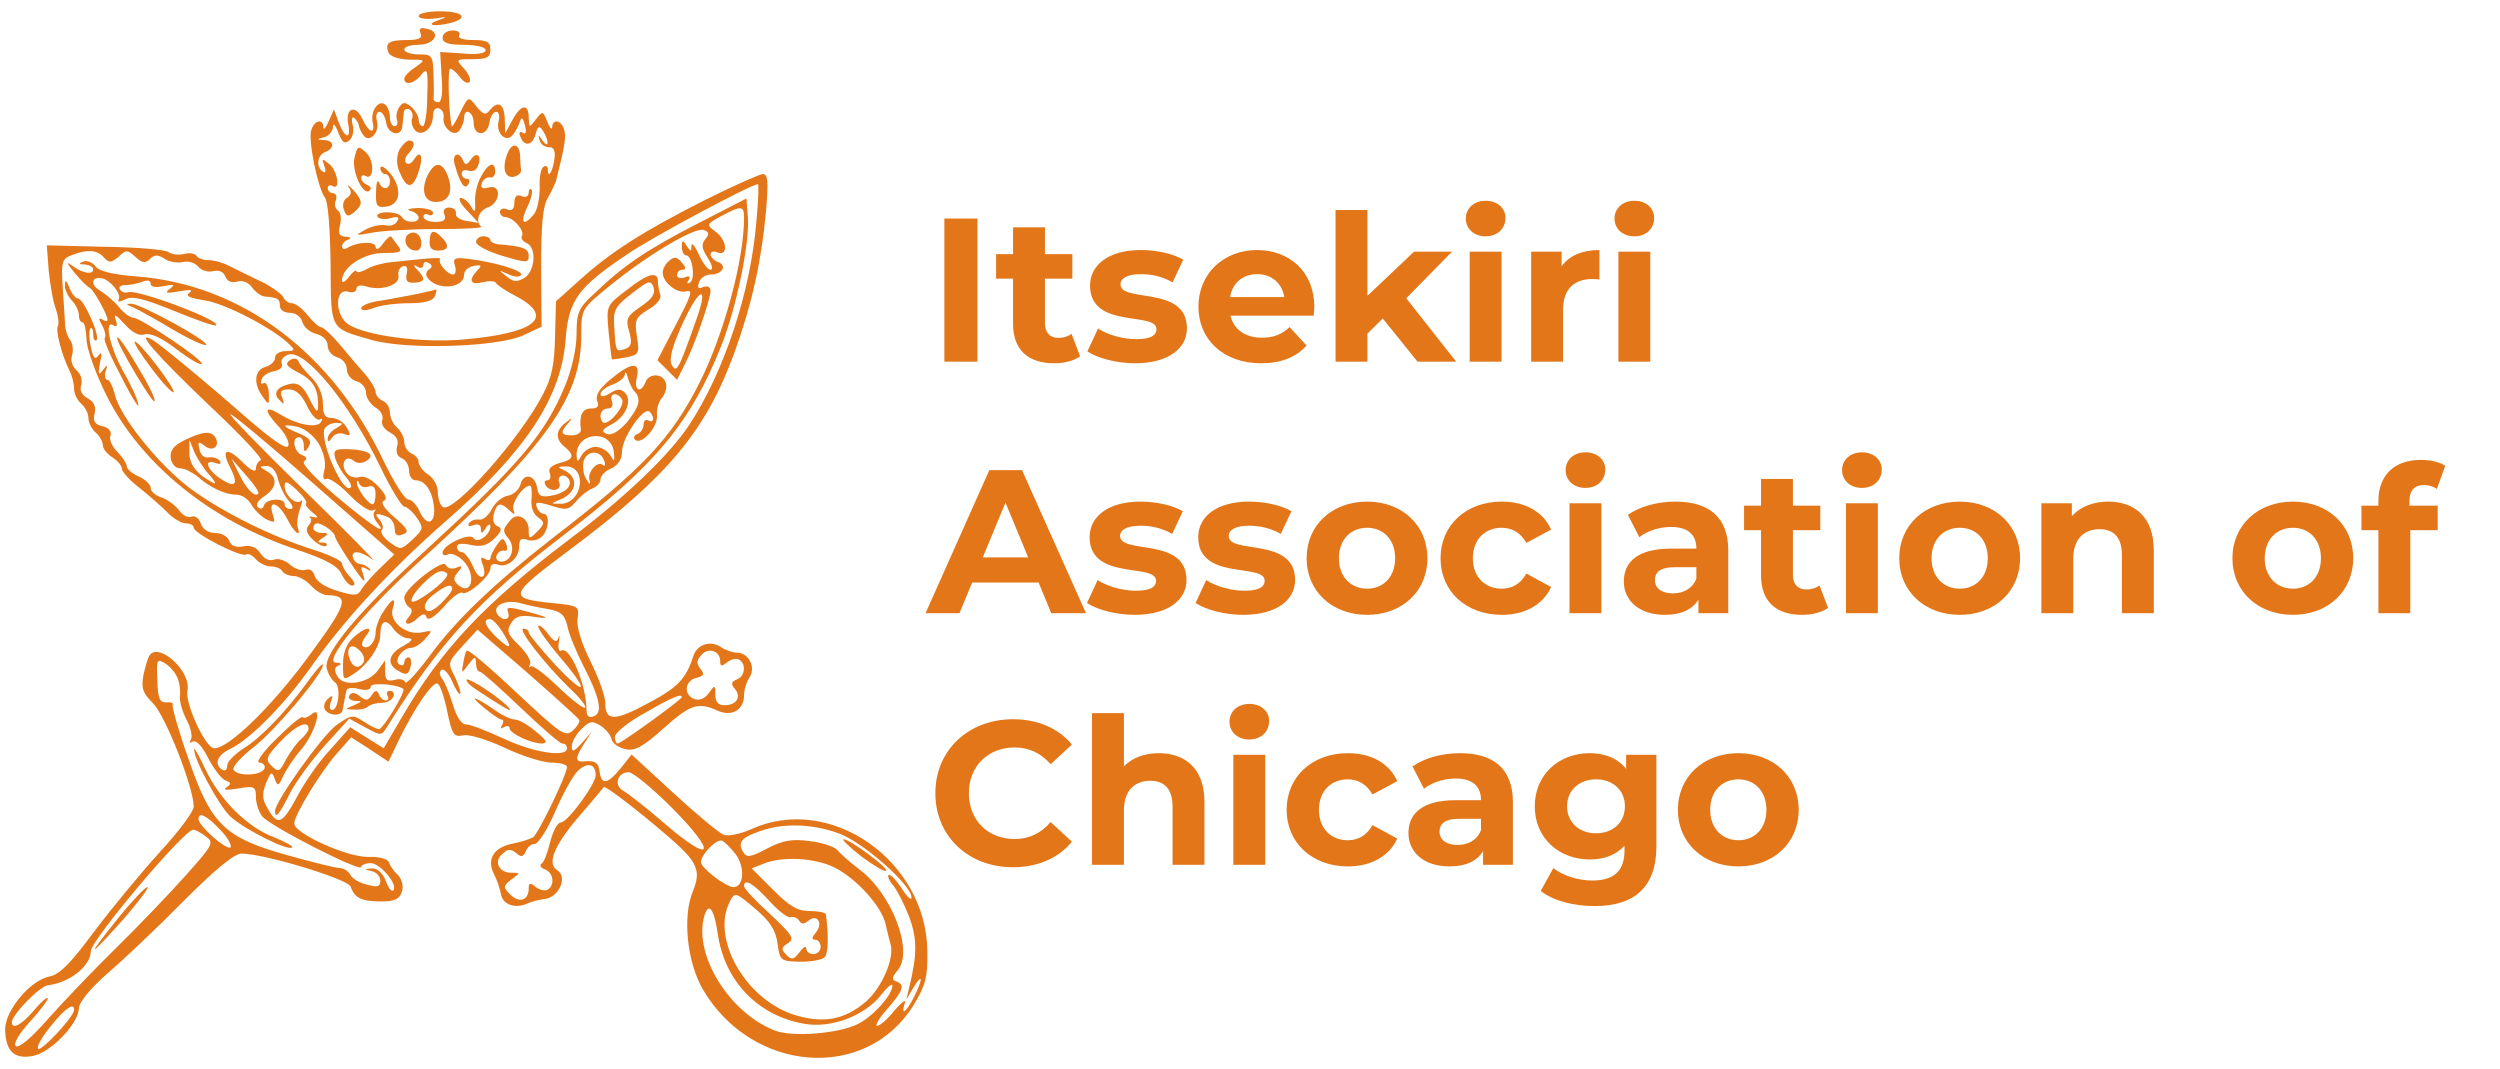 <svg width="159" height="68" viewBox="0 0 159 68" fill="none" xmlns="http://www.w3.org/2000/svg">
<path d="M26.625 1.024C26.625 1.177 27.081 1.237 27.629 1.177C28.482 1.055 28.512 1.055 27.843 1.298C26.99 1.603 27.629 1.724 28.695 1.45C29.821 1.146 29.456 0.72 27.995 0.72C27.234 0.72 26.625 0.842 26.625 1.024Z" fill="#E37619"/>
<path d="M26.747 2.12C26.869 2.425 26.655 2.546 25.895 2.546C24.738 2.546 24.464 2.729 24.707 3.338C24.799 3.581 25.316 3.764 25.986 3.794C27.082 3.794 27.082 3.794 26.412 4.281C26.016 4.525 25.712 4.859 25.712 5.012C25.712 5.468 26.381 5.316 26.808 4.738C27.173 4.281 27.234 4.464 27.173 6.107C27.173 7.173 27.021 8.025 26.899 8.025C26.747 8.025 26.625 7.842 26.625 7.599C26.625 7.386 26.412 7.02 26.138 6.777C25.742 6.473 25.621 6.473 25.377 6.838C25.225 7.081 25.164 7.447 25.255 7.629C25.316 7.842 25.255 8.025 25.103 8.025C24.921 8.025 24.799 7.751 24.799 7.447C24.799 7.112 24.647 6.747 24.464 6.625C24.038 6.351 23.551 7.112 23.703 7.781C23.886 8.603 23.429 8.421 23.034 7.538C22.607 6.625 21.938 6.868 22.151 7.903C22.334 8.908 21.938 8.816 21.542 7.781L21.238 6.96L20.903 7.72C20.72 8.147 20.568 8.299 20.568 8.086C20.538 7.538 20.02 7.629 19.807 8.238C19.564 8.816 20.203 11.951 20.66 12.56C20.872 12.803 20.994 14.569 21.025 16.76C21.055 21.021 20.933 20.839 23.551 21.599C25.773 22.269 31.738 22.087 33.352 21.295L34.447 20.778L34.417 17.064C34.417 14.356 34.508 13.138 34.843 12.59C35.086 12.164 35.299 11.677 35.36 11.525C35.908 9.334 36.03 8.694 35.878 8.238C35.695 7.629 35.147 7.538 35.117 8.086C35.117 8.299 34.965 8.147 34.812 7.751C34.538 7.051 34.508 7.02 34.082 7.599C33.656 8.147 33.656 8.147 33.625 7.477C33.625 6.564 33.138 6.625 32.591 7.629L32.134 8.481L32.104 7.66C32.104 6.655 31.708 6.351 31.191 6.96C30.886 7.355 30.764 7.325 30.308 6.777C29.79 6.107 29.79 6.107 29.273 7.142C28.999 7.72 28.756 8.116 28.725 8.025C28.543 7.203 28.451 4.372 28.634 4.372C28.756 4.372 29.029 4.616 29.243 4.89C29.456 5.194 29.73 5.346 29.851 5.225C29.973 5.073 29.821 4.707 29.517 4.372C28.969 3.764 28.969 3.764 30.064 3.764C30.977 3.764 31.191 3.642 31.191 3.155C31.191 2.668 30.977 2.546 30.095 2.546C29.456 2.546 29.09 2.425 29.212 2.242C29.303 2.059 29.121 1.938 28.786 1.938C28.421 1.938 28.147 2.151 28.147 2.394C28.147 2.729 28.512 2.851 29.517 2.851C30.308 2.851 30.886 3.003 30.886 3.185C30.886 3.399 30.338 3.49 29.456 3.399L27.995 3.307L28.086 4.89C28.177 5.925 28.086 6.503 27.873 6.503C27.69 6.503 27.569 6.412 27.569 6.26C27.599 6.138 27.599 5.468 27.569 4.738C27.538 3.52 27.477 3.459 26.625 3.459C26.138 3.459 25.712 3.307 25.712 3.155C25.712 2.972 26.108 2.851 26.595 2.851C27.629 2.851 28.086 2.059 27.203 1.846C26.747 1.724 26.625 1.785 26.747 2.12ZM26.199 7.568C26.138 7.781 26.229 8.116 26.412 8.299C26.838 8.725 27.538 8.177 27.538 7.355C27.538 7.02 27.69 6.807 27.934 6.899C28.116 6.96 28.269 7.234 28.208 7.477C28.116 8.147 28.938 8.786 29.243 8.268C29.395 8.055 29.517 7.69 29.517 7.507C29.517 6.807 30.125 7.112 30.125 7.812C30.125 8.694 31.008 8.694 31.13 7.781C31.191 7.416 31.373 7.112 31.556 7.112C31.738 7.112 31.799 7.386 31.708 7.72C31.525 8.481 32.195 9.121 32.621 8.573C32.804 8.36 32.986 7.964 33.078 7.72C33.169 7.416 33.26 7.477 33.382 7.964C33.504 8.39 33.443 8.573 33.26 8.451C33.078 8.329 32.986 8.421 33.078 8.634C33.291 9.334 33.839 9.303 34.051 8.573C34.204 7.994 34.295 7.964 34.538 8.329C34.934 8.938 34.904 9.516 34.508 8.938C34.234 8.542 34.204 8.542 34.325 8.938C34.386 9.181 34.66 9.364 34.904 9.364C35.208 9.334 35.33 9.577 35.269 10.064C35.178 10.855 34.843 11.434 34.843 10.795C34.843 10.582 34.721 10.49 34.569 10.612C34.386 10.703 34.295 11.312 34.325 11.951C34.325 12.621 34.173 13.351 33.96 13.625C33.291 14.447 33.047 14.173 33.534 13.169C33.778 12.682 33.899 12.164 33.808 12.073C33.717 11.951 33.625 12.043 33.625 12.255C33.625 12.499 33.412 12.59 33.169 12.469C32.864 12.347 32.712 12.499 32.712 12.895C32.712 13.29 32.56 13.443 32.256 13.321C32.012 13.199 31.799 13.29 31.799 13.473C31.799 13.656 31.951 13.808 32.134 13.808C32.621 13.808 33.382 14.66 33.199 14.995C33.108 15.147 33.23 15.33 33.473 15.451C34.143 15.695 34.051 17.247 33.352 17.673C32.895 17.947 32.651 17.947 32.225 17.582C31.677 17.156 31.677 17.156 32.317 17.43C32.682 17.612 33.047 17.643 33.138 17.491C33.321 17.217 31.464 16.669 29.73 16.456C28.908 16.364 28.786 16.425 28.938 16.912C29.029 17.217 28.969 17.46 28.816 17.46C28.451 17.46 27.812 16.699 27.995 16.486C28.086 16.395 27.66 16.395 27.021 16.456C26.381 16.517 25.468 16.608 24.951 16.669C24.464 16.699 23.734 16.882 23.368 17.095C22.973 17.308 22.668 17.369 22.668 17.247C22.668 17.125 22.455 17.277 22.212 17.582C21.968 17.917 21.755 18.038 21.755 17.825C21.755 17.004 23.125 16.09 24.403 16.09C25.468 16.09 25.621 16.03 25.316 15.634C25.134 15.39 24.921 15.117 24.89 15.056C24.829 14.964 24.586 15.177 24.342 15.512C24.099 15.847 23.916 15.938 23.886 15.695C23.886 15.33 22.729 15.36 22.06 15.786C21.907 15.877 21.755 15.847 21.755 15.664C21.755 15.512 21.938 15.299 22.151 15.238C22.364 15.147 22.303 15.056 21.968 15.056C21.573 15.025 21.481 14.843 21.633 14.295C21.725 13.899 21.664 13.473 21.481 13.382C21.329 13.26 21.238 12.986 21.36 12.742C21.451 12.499 21.36 12.286 21.177 12.286C20.994 12.286 20.842 12.134 20.842 11.951C20.842 11.799 20.994 11.738 21.146 11.829C21.664 12.164 21.481 10.855 20.933 10.429C20.477 10.064 20.446 10.064 20.629 10.551C20.751 10.886 20.72 11.038 20.538 10.916C20.081 10.642 20.172 9.851 20.69 9.668C21.299 9.425 21.268 8.938 20.629 8.908C20.112 8.877 20.112 8.847 20.629 8.725C20.903 8.664 21.146 8.36 21.177 8.086C21.177 7.781 21.329 7.934 21.512 8.421C21.755 9.06 21.907 9.181 22.212 8.938C22.425 8.755 22.547 8.299 22.425 7.934C22.334 7.538 22.394 7.386 22.547 7.507C22.699 7.66 22.82 7.873 22.82 7.964C22.82 8.086 22.942 8.36 23.094 8.573C23.46 9.151 24.16 8.451 23.977 7.72C23.886 7.386 23.947 7.112 24.129 7.112C24.312 7.112 24.494 7.416 24.555 7.781C24.647 8.542 25.529 8.755 25.59 8.025C25.621 7.781 25.651 7.386 25.681 7.173C25.681 6.96 25.864 6.868 26.047 6.96C26.229 7.081 26.29 7.355 26.199 7.568ZM27.295 17.125C27.112 17.247 27.051 17.46 27.173 17.643C27.751 18.495 29.517 18.373 29.517 17.46C29.517 17.217 29.79 16.973 30.125 16.912C30.612 16.821 30.673 16.882 30.369 17.186C29.76 17.825 29.912 18.16 30.703 17.947C31.099 17.856 31.495 17.856 31.556 18.008C31.617 18.13 32.195 18.525 32.864 18.86C35.33 20.199 34.021 21.204 29.395 21.599C26.808 21.813 23.247 21.356 22.151 20.625C21.299 20.078 21.268 18.282 22.151 18.556C22.425 18.647 22.668 18.556 22.668 18.373C22.668 18.16 22.912 18.099 23.307 18.221C24.251 18.525 25.438 18.13 25.347 17.552C25.286 17.277 25.408 17.004 25.621 16.943C25.864 16.851 25.955 17.034 25.864 17.43C25.773 17.856 25.895 18.008 26.351 17.978C27.021 17.947 27.082 17.734 26.564 17.186C26.26 16.851 26.26 16.791 26.564 16.973C26.747 17.095 26.929 17.034 26.929 16.851C26.929 16.669 27.082 16.608 27.264 16.73C27.508 16.851 27.508 17.004 27.295 17.125Z" fill="#E37619"/>
<path d="M25.407 9.516C25.225 9.912 25.195 10.368 25.377 10.855C25.834 12.012 26.229 12.073 26.595 11.008C26.96 10.003 26.777 9.425 26.321 10.155C26.168 10.399 25.955 10.49 25.834 10.368C25.712 10.247 25.773 9.973 25.955 9.79C26.381 9.364 26.442 8.938 26.016 8.938C25.864 8.938 25.59 9.212 25.407 9.516Z" fill="#E37619"/>
<path d="M22.547 10.034C22.334 10.855 23.125 12.56 23.52 12.103C23.642 12.012 23.551 11.829 23.368 11.768C23.155 11.677 22.973 11.495 22.973 11.342C22.973 11.16 23.094 11.099 23.247 11.19C23.794 11.525 23.825 10.186 23.277 9.699C22.79 9.242 22.729 9.273 22.547 10.034Z" fill="#E37619"/>
<path d="M32.286 9.729C31.921 10.642 32.073 11.312 32.651 11.251C32.925 11.19 33.169 11.008 33.138 10.825C33.108 10.612 33.078 10.186 33.078 9.851C33.017 9.12 32.56 9.06 32.286 9.729Z" fill="#E37619"/>
<path d="M28.938 10.521C29.273 11.738 29.577 12.103 29.79 11.708C29.912 11.525 29.851 11.373 29.699 11.373C29.517 11.373 29.364 11.221 29.364 11.038C29.364 10.855 29.547 10.764 29.79 10.855C30.034 10.947 30.308 10.825 30.399 10.551C30.673 9.881 30.308 9.607 29.943 10.155C29.699 10.49 29.577 10.521 29.456 10.216C29.182 9.547 28.695 9.821 28.938 10.521Z" fill="#E37619"/>
<path d="M24.19 10.673C24.19 10.886 24.342 11.069 24.494 11.069C24.677 11.069 24.799 11.281 24.799 11.525C24.799 12.073 24.312 12.134 24.099 11.586C24.008 11.403 23.916 11.677 23.916 12.225C23.886 13.108 23.977 13.229 24.586 13.138C25.468 13.016 25.59 11.982 24.829 11.038C24.494 10.642 24.221 10.49 24.19 10.673Z" fill="#E37619"/>
<path d="M27.173 11.19C26.716 12.225 27.051 12.955 27.903 12.834C28.664 12.742 28.847 11.951 28.39 10.977C28.025 10.247 27.599 10.338 27.173 11.19Z" fill="#E37619"/>
<path d="M30.582 11.251C30.338 11.677 30.186 12.408 30.216 12.834C30.247 13.534 30.216 13.564 29.943 13.108C29.79 12.834 29.486 12.59 29.303 12.59C29.121 12.59 29.273 12.955 29.699 13.382L30.43 14.173L29.669 14.051C29.242 13.99 28.938 13.777 28.999 13.564C29.029 13.382 28.847 13.199 28.573 13.199C28.268 13.199 28.147 13.382 28.268 13.655C28.39 13.99 28.238 14.112 27.69 14.112C27.264 14.112 26.929 13.96 26.929 13.777C26.929 13.625 27.081 13.564 27.234 13.655C27.416 13.747 27.538 13.686 27.538 13.534C27.538 13.351 27.081 13.229 26.564 13.229C26.016 13.26 25.803 13.321 26.108 13.412C26.381 13.473 26.625 13.686 26.625 13.838C26.625 14.203 25.803 14.203 25.56 13.808C25.468 13.625 25.042 13.503 24.616 13.503C24.19 13.503 23.916 13.625 24.007 13.777C24.099 13.929 24.494 13.99 24.86 13.868C25.316 13.747 25.438 13.808 25.255 14.082C25.134 14.295 24.799 14.416 24.494 14.325C24.221 14.264 23.642 14.386 23.247 14.599C22.547 14.995 22.577 14.995 23.581 14.812C24.16 14.69 26.047 14.569 27.751 14.569C29.425 14.569 30.734 14.508 30.612 14.416C30.216 14.112 30.43 13.412 31.008 13.199C31.83 12.925 31.921 11.707 31.099 11.921C30.673 12.042 30.551 11.951 30.643 11.647C30.734 11.403 30.977 11.251 31.16 11.281C31.343 11.342 31.495 11.16 31.495 10.916C31.495 10.216 31.038 10.368 30.582 11.251Z" fill="#E37619"/>
<path d="M22.181 11.921C22.394 12.195 22.334 12.408 22.059 12.59C21.846 12.712 21.755 13.047 21.877 13.351C22.029 13.777 22.151 13.808 22.516 13.503C23.094 13.017 23.094 12.773 22.455 12.073C22.151 11.769 22.029 11.677 22.181 11.921Z" fill="#E37619"/>
<path d="M25.864 14.995C25.621 15.421 25.955 15.938 26.473 15.938C26.929 15.938 26.899 14.964 26.412 14.812C26.229 14.751 25.986 14.842 25.864 14.995Z" fill="#E37619"/>
<path d="M27.325 15.329C27.295 15.756 27.447 15.938 27.873 15.938C28.543 15.938 28.603 15.603 28.086 15.086C27.569 14.569 27.355 14.63 27.325 15.329Z" fill="#E37619"/>
<path d="M30.277 15.39C30.277 15.604 31.038 15.999 31.951 16.273C33.504 16.73 33.625 16.73 33.625 16.273C33.625 15.786 33.23 15.664 31.738 15.543C31.434 15.512 31.19 15.39 31.19 15.269C31.19 15.147 30.977 15.025 30.734 15.025C30.49 15.025 30.277 15.208 30.277 15.39Z" fill="#E37619"/>
<path d="M26.473 18.708C25.803 18.83 24.738 19.043 24.129 19.134C23.49 19.225 22.973 19.438 22.973 19.591C22.973 19.773 23.277 19.773 23.764 19.591C24.19 19.408 25.195 19.286 26.016 19.286C27.021 19.286 27.538 19.134 27.66 18.83C27.751 18.586 27.782 18.404 27.751 18.404C27.721 18.434 27.142 18.556 26.473 18.708Z" fill="#E37619"/>
<path d="M44.856 12.712C40.869 14.721 38.8 16.06 36.852 17.825L35.36 19.165L35.299 21.447C35.269 23.152 35.086 24.034 34.538 25.069C33.108 27.869 28.847 32.648 28.177 32.252C27.995 32.13 27.843 31.704 27.843 31.278C27.843 30.883 27.569 30.396 27.234 30.183C26.899 29.97 26.625 29.604 26.625 29.391C26.625 29.178 26.412 28.935 26.169 28.843C25.925 28.722 25.712 28.417 25.712 28.113C25.712 27.808 25.499 27.413 25.255 27.2C25.012 26.987 24.799 26.561 24.799 26.226C24.799 25.921 24.586 25.587 24.342 25.495C24.099 25.374 23.886 25.13 23.886 24.917C23.886 24.734 23.581 24.217 23.216 23.791C22.82 23.365 22.12 22.512 21.603 21.904C21.116 21.326 20.568 20.808 20.416 20.808C20.294 20.808 19.899 20.473 19.564 20.047C19.229 19.621 18.803 19.286 18.559 19.286C18.346 19.286 18.103 19.104 18.012 18.891C17.92 18.708 17.342 18.282 16.703 17.947C16.033 17.643 15.15 17.186 14.694 16.973C14.268 16.73 13.629 16.547 13.294 16.547C12.929 16.547 12.594 16.425 12.502 16.273C12.411 16.121 12.046 16.06 11.711 16.151C11.376 16.243 10.92 16.182 10.707 16.03C10.524 15.877 8.698 15.725 6.659 15.695L2.976 15.604L3.098 17.217C3.189 18.099 3.372 19.195 3.554 19.651C3.706 20.108 3.767 20.595 3.676 20.747C3.524 21.021 3.919 22.573 4.437 23.608C4.589 23.913 4.711 24.4 4.711 24.734C4.711 25.039 4.924 25.465 5.167 25.678C5.411 25.891 5.624 26.287 5.624 26.591C5.624 26.895 5.837 27.291 6.08 27.504C6.324 27.717 6.537 28.082 6.537 28.296C6.537 28.539 6.811 28.874 7.146 29.087C7.481 29.3 7.754 29.635 7.754 29.817C7.754 30 8.241 30.548 8.881 31.035C9.489 31.522 10.281 32.222 10.646 32.587C11.011 32.983 11.559 33.287 11.833 33.287C12.107 33.287 12.32 33.409 12.32 33.561C12.32 33.926 15.333 35.478 15.668 35.265C15.79 35.174 16.064 35.326 16.277 35.57C16.49 35.813 16.916 36.026 17.22 36.026C17.524 36.026 17.859 36.148 17.951 36.331C18.042 36.483 18.377 36.635 18.681 36.635C18.985 36.635 19.473 36.909 19.777 37.244C20.081 37.579 20.538 37.852 20.812 37.852C22.273 37.883 22.12 38.37 19.533 41.87C17.22 45.005 14.542 47.592 13.629 47.592C13.081 47.592 11.742 44.731 11.924 43.909C12.168 42.661 10.037 40.774 9.489 41.718C9.398 41.87 9.246 42.388 9.124 42.935C8.972 43.757 9.063 44.062 9.733 44.731C10.524 45.523 12.32 50.088 12.32 51.305C12.32 51.61 11.346 52.919 10.159 54.197C8.972 55.506 7.085 57.788 5.989 59.249C4.498 61.258 3.798 61.989 3.128 62.11C1.911 62.354 0.298 64.302 0.328 65.489C0.358 66.858 0.906 67.376 2.063 67.163C3.189 66.98 4.985 65.124 5.015 64.15C5.015 63.754 5.715 62.902 6.811 61.928C7.815 61.075 10.007 59.006 11.65 57.332C13.72 55.262 14.907 54.288 15.364 54.288C16.794 54.288 22.12 55.901 22.303 56.388C22.547 57.119 23.003 57.332 24.251 57.332C25.103 57.332 25.408 57.18 25.56 56.723C25.681 56.358 25.56 55.932 25.316 55.658C25.042 55.414 24.799 55.049 24.738 54.836C24.647 54.623 24.099 54.471 23.429 54.501C22.09 54.532 18.712 53.01 18.712 52.371C18.712 51.853 20.355 49.144 21.42 47.927L22.334 46.892L23.52 47.653L24.707 48.444L25.347 47.105C26.381 44.975 27.538 43.301 27.843 43.483C27.995 43.575 28.269 44.366 28.451 45.279C28.756 46.709 28.847 46.892 29.456 46.77C29.821 46.679 31.008 47.044 32.104 47.562C33.199 48.079 34.538 48.505 35.086 48.505C35.604 48.505 36.06 48.627 36.06 48.779C36.06 49.266 34.234 53.04 33.899 53.253C33.686 53.375 33.108 53.558 32.621 53.649C31.404 53.892 30.947 54.623 31.404 55.566C31.617 55.962 31.799 56.541 31.86 56.875C31.982 57.545 32.773 57.819 33.565 57.454C33.839 57.332 34.325 57.21 34.63 57.18C35.543 57.088 36.121 55.78 35.452 55.353C34.782 54.958 35.208 53.832 36.73 52.036C37.613 51.032 38.343 50.118 38.404 50.057C38.465 49.936 40.474 51.458 42.452 53.162C44.37 54.806 44.613 55.353 44.065 56.693C43.395 58.306 43.7 61.197 44.704 62.932C47.839 68.258 55.083 68.806 58.096 63.937C58.857 62.689 59.009 62.171 58.979 60.497C58.918 54.714 52.77 50.453 47.778 52.736C47.109 53.04 46.317 53.193 46.044 53.101C45.77 53.01 44.339 51.823 42.848 50.453L40.169 47.988L39.469 48.87C38.617 49.905 38.252 49.936 38.13 49.053C38.069 48.536 37.856 48.383 37.339 48.414C36.547 48.505 36.517 48.292 37.156 47.288L37.643 46.527L37.004 47.257C36.517 47.805 36.365 47.866 36.365 47.47C36.365 47.197 36.639 46.709 36.973 46.375C37.491 45.857 37.673 45.827 38.16 46.131C38.495 46.344 38.83 46.709 38.891 47.014C38.952 47.288 39.378 47.562 39.804 47.653C40.382 47.775 40.93 47.47 42.178 46.344C43.913 44.792 44.4 44.64 45.617 45.188C46.531 45.614 47.322 45.157 47.322 44.214C47.322 43.879 47.474 43.361 47.687 43.057C48.083 42.388 47.596 41.505 46.835 41.505C46.591 41.505 46.135 41.353 45.83 41.14C45.161 40.714 44.339 40.987 44.096 41.718C43.639 43.179 43.091 43.727 41.265 44.701C39.074 45.888 38.495 45.888 38.495 44.701C38.495 44.275 38.069 43.088 37.552 42.053C36.973 40.896 36.669 39.892 36.73 39.374C36.852 38.553 36.791 38.522 35.269 38.37C32.256 38.066 32.286 37.913 36.243 34.961C42.482 30.304 44.887 27.413 46.713 22.421C47.839 19.286 48.417 16.669 48.722 13.412C48.874 11.525 48.844 11.068 48.509 11.068C48.265 11.099 46.622 11.829 44.856 12.712ZM48.113 14.021C47.748 18.586 46.044 23.669 43.822 27.048C42.513 28.995 39.804 31.583 36.304 34.231C30.856 38.34 28.116 41.231 25.56 45.614L24.403 47.592L23.338 46.923L22.273 46.253L21.025 47.653C20.325 48.383 19.351 49.784 18.864 50.727C17.92 52.462 17.646 52.553 16.977 51.336C16.672 50.818 16.672 50.453 16.916 49.814C17.22 49.084 17.281 49.023 17.464 49.51C17.646 50.027 17.707 50.027 18.012 49.358C18.194 48.962 18.712 48.17 19.198 47.623C20.051 46.588 20.568 44.792 19.807 45.431C19.594 45.614 19.351 45.705 19.259 45.614C19.168 45.523 18.438 46.131 17.585 46.983C16.733 47.805 16.246 48.505 16.49 48.505C16.733 48.505 16.885 48.688 16.825 48.87C16.642 49.358 14.998 49.388 14.846 48.931C14.785 48.749 15.364 48.11 16.155 47.501C17.524 46.436 20.538 42.844 20.538 42.296C20.538 42.114 20.112 42.601 19.564 43.361C18.225 45.218 16.611 46.923 15.455 47.623C14.907 47.988 14.45 48.444 14.45 48.688C14.45 48.962 14.329 49.053 14.146 48.962C13.598 48.627 13.811 48.018 14.603 47.653C15.881 47.044 18.072 44.853 19.868 42.296C21.907 39.405 24.921 36.148 28.299 33.196C33.412 28.722 35.665 25.343 35.969 21.66C36.152 19.073 36.73 18.282 40.017 16.09C41.6 15.025 47.687 11.768 48.205 11.708C48.265 11.677 48.235 12.742 48.113 14.021ZM6.598 16.364C6.933 16.73 7.054 16.73 7.541 16.334C7.998 15.877 8.12 15.877 8.607 16.334C9.033 16.73 9.246 16.76 9.52 16.486C9.824 16.182 10.037 16.182 10.463 16.456C10.768 16.669 11.285 16.73 11.62 16.669C11.955 16.577 12.381 16.699 12.594 16.943C12.776 17.186 13.233 17.338 13.537 17.247C13.933 17.156 14.207 17.277 14.329 17.582C14.45 17.886 14.724 18.008 15.059 17.917C15.394 17.795 15.79 17.947 16.033 18.282C16.246 18.586 16.611 18.83 16.825 18.86C17.677 18.921 17.799 19.012 17.799 19.439C17.799 19.712 18.072 19.895 18.438 19.895C18.803 19.895 19.138 20.139 19.229 20.473C19.32 20.808 19.716 21.143 20.112 21.234C20.568 21.356 20.842 21.66 20.842 21.995C20.842 22.299 21.116 22.634 21.451 22.726C21.786 22.817 22.06 23.152 22.06 23.486C22.06 23.821 22.334 24.156 22.668 24.247C23.003 24.339 23.277 24.643 23.277 24.978C23.277 25.282 23.551 25.708 23.886 25.921C24.221 26.104 24.403 26.469 24.312 26.713C24.221 26.956 24.403 27.291 24.799 27.504C25.225 27.717 25.377 28.021 25.255 28.387C25.164 28.752 25.255 29.026 25.56 29.148C25.803 29.239 26.016 29.604 26.016 29.939C26.016 30.274 26.199 30.548 26.442 30.548C27.021 30.548 27.477 31.187 27.599 32.191C27.721 33.318 27.142 33.531 26.686 32.526C26.503 32.1 26.169 31.765 25.955 31.765C25.742 31.765 25.073 30.7 24.434 29.391C21.146 22.421 15.364 18.099 8.698 17.582C7.146 17.46 6.293 17.247 6.08 16.943C5.867 16.669 5.533 16.547 5.289 16.638C4.985 16.76 5.015 16.821 5.411 16.821C5.685 16.851 5.928 16.973 5.928 17.125C5.928 17.521 5.198 17.369 4.528 16.851C4.193 16.608 4.285 16.791 4.711 17.308C5.137 17.825 5.563 18.251 5.715 18.312C5.959 18.434 6.841 20.017 6.841 20.352C6.841 20.443 6.689 20.443 6.507 20.321C6.263 20.169 6.263 20.291 6.507 20.717C6.689 21.052 6.75 21.417 6.659 21.508C6.567 21.599 7.054 22.726 7.754 24.034C8.424 25.374 8.911 26.104 8.789 25.678C8.698 25.252 8.241 24.308 7.815 23.578C6.994 22.086 6.598 20.321 7.207 20.686C7.45 20.838 7.481 20.717 7.359 20.321C7.207 19.925 7.359 19.986 7.907 20.595C8.424 21.173 8.85 21.386 9.215 21.265C9.581 21.173 10.281 21.478 11.224 22.208C12.015 22.817 12.746 23.243 12.837 23.152C13.02 22.939 8.941 20.199 8.454 20.199C8.272 20.199 7.846 19.895 7.541 19.499C7.237 19.134 6.689 18.677 6.385 18.495C5.715 18.13 5.806 17.551 6.507 17.704C7.085 17.856 7.754 18.738 7.541 19.073C7.45 19.225 7.633 19.195 7.967 19.043C8.394 18.799 9.124 18.982 11.072 19.773C12.472 20.352 13.69 20.778 13.75 20.686C14.055 20.382 8.728 18.373 8.15 18.586C7.967 18.647 7.724 18.586 7.633 18.404C7.511 18.251 7.694 18.13 7.967 18.13C8.272 18.13 8.759 18.038 9.063 17.917C9.368 17.795 9.581 17.825 9.581 18.038C9.581 18.251 9.885 18.312 10.433 18.191C11.072 18.069 11.163 18.099 10.798 18.373C10.433 18.647 10.585 18.677 11.407 18.525C12.107 18.404 12.32 18.434 12.046 18.617C11.772 18.83 12.046 18.951 13.02 19.104C14.298 19.286 17.403 20.899 18.407 21.904C18.772 22.269 18.772 22.33 18.164 22.33C17.799 22.33 17.494 22.512 17.494 22.756C17.494 22.969 17.22 23.243 16.885 23.334C16.185 23.517 16.094 24.4 16.703 25.221C17.098 25.8 17.129 25.769 17.098 25.008C17.068 24.582 16.916 24.278 16.764 24.369C16.611 24.46 16.551 24.369 16.642 24.126C16.733 23.882 17.068 23.669 17.433 23.608C17.799 23.547 18.012 23.334 17.92 23.121C17.829 22.878 18.042 22.634 18.377 22.543C19.473 22.269 22.242 25.678 24.19 29.695C24.86 31.096 25.56 32.222 25.712 32.222C25.864 32.222 26.229 32.526 26.503 32.922C26.96 33.591 26.929 33.652 26.229 34.322C25.499 34.992 25.468 34.992 24.768 34.474C24.373 34.17 24.16 33.835 24.281 33.713C24.403 33.591 24.342 33.318 24.16 33.074C23.764 32.648 23.886 32.587 24.616 32.861C24.89 32.952 25.103 33.318 25.103 33.622C25.103 34.017 25.255 34.139 25.621 33.987C26.047 33.835 25.955 33.652 25.073 32.891C24.434 32.343 24.19 31.948 24.403 31.857C24.647 31.765 24.555 31.461 24.068 30.943C23.642 30.487 23.155 30.243 22.881 30.335C22.607 30.426 22.242 30.335 22.06 30.091C21.603 29.543 21.968 28.874 22.486 29.3C22.699 29.483 23.003 29.483 23.277 29.33C23.916 28.935 23.46 28.63 22.212 28.569C21.268 28.539 21.177 28.63 21.329 29.178C21.451 29.513 21.725 30.03 21.999 30.335C22.242 30.609 22.394 30.913 22.303 31.004C21.816 31.491 20.264 27.9 20.66 27.23C20.781 27.048 21.116 26.895 21.39 26.895C21.877 26.926 21.877 26.926 21.39 27.23C21.086 27.382 20.842 27.687 20.842 27.9C20.842 28.143 20.933 28.113 21.116 27.839C21.268 27.595 21.603 27.504 21.877 27.595C22.303 27.778 22.334 27.687 22.06 27.2C21.877 26.865 21.451 26.591 21.146 26.591C20.66 26.591 20.538 26.378 20.538 25.678C20.538 25.1 20.264 24.46 19.807 24.004C19.412 23.608 19.016 23.152 18.985 22.969C18.894 22.787 18.681 22.756 18.438 22.908C18.103 23.121 18.225 23.304 18.925 23.669C19.899 24.156 20.233 24.704 20.233 25.769C20.233 26.317 20.112 26.226 19.686 25.374C19.32 24.613 18.985 24.339 18.559 24.4C17.646 24.552 17.311 25.008 17.768 25.434C18.072 25.769 18.103 25.739 17.951 25.282C17.768 24.887 17.89 24.765 18.377 24.765C18.803 24.765 19.198 25.1 19.533 25.83C19.807 26.408 20.172 26.774 20.325 26.682C20.507 26.591 20.538 26.652 20.416 26.834C20.172 27.261 18.894 27.017 17.859 26.378C16.825 25.739 16.733 26.043 17.646 27.048C18.103 27.504 18.407 28.082 18.346 28.326C18.285 28.661 17.433 28.082 15.668 26.561C12.716 23.974 10.22 21.934 9.672 21.599C8.515 20.96 10.037 22.665 13.263 25.739C15.272 27.626 16.764 29.209 16.581 29.269C16.429 29.33 16.277 29.574 16.277 29.787C16.277 30.061 16.003 29.939 15.516 29.483C14.481 28.417 14.024 28.509 14.603 29.665C15.211 30.822 14.998 31.096 13.994 30.426C13.172 29.878 12.929 29.148 13.72 29.452C13.994 29.543 14.085 29.513 13.994 29.33C13.872 29.148 13.568 29.056 13.294 29.087C12.989 29.148 12.746 28.935 12.685 28.569C12.563 28.082 12.624 28.052 13.02 28.356C13.537 28.782 14.024 28.356 13.69 27.808C13.416 27.382 12.868 27.443 11.742 27.991C11.011 28.356 10.798 28.661 10.859 29.148C10.92 29.513 11.163 29.787 11.468 29.787C11.742 29.787 12.198 30.03 12.533 30.274C13.324 31.004 14.329 31.461 15.029 31.461C15.364 31.461 15.79 31.735 15.972 32.07C16.155 32.404 16.581 32.831 16.916 33.013C17.494 33.287 17.524 33.257 17.342 32.709C17.038 31.735 17.707 31.948 18.255 32.983C18.712 33.896 19.198 34.261 18.925 33.5C18.864 33.318 18.925 32.8 19.077 32.374C19.229 31.978 19.259 31.735 19.138 31.857C18.833 32.161 18.103 31.491 18.103 30.913C18.103 30.548 18.285 30.609 18.864 31.157C19.29 31.552 19.564 31.948 19.473 32.009C19.381 32.1 19.564 32.343 19.868 32.587C20.264 32.891 20.264 32.952 19.929 32.891C19.686 32.831 19.594 32.831 19.716 32.922C19.838 32.983 19.807 33.226 19.625 33.409C19.412 33.683 19.503 33.957 19.929 34.352C20.264 34.657 20.629 34.809 20.751 34.718C20.842 34.596 20.751 34.505 20.507 34.505C20.172 34.505 20.172 34.444 20.538 34.2C20.933 33.957 20.903 33.896 20.477 33.896C20.172 33.896 19.929 33.744 19.929 33.591C19.929 33.409 20.02 33.287 20.172 33.287C20.538 33.287 21.299 33.865 21.299 34.109C21.329 34.383 23.003 36.939 23.155 36.939C23.216 36.939 23.155 36.726 23.064 36.422C22.912 36.057 22.973 35.996 23.308 36.178C23.551 36.331 23.642 36.331 23.49 36.148C23.338 35.996 23.064 35.874 22.912 35.874C22.729 35.874 22.516 35.691 22.455 35.478C22.273 34.961 22.973 35.022 23.703 35.6C24.068 35.874 22.09 33.865 19.32 31.157C16.551 28.448 14.45 26.287 14.664 26.348C14.846 26.378 17.281 28.417 20.051 30.852L25.073 35.265L24.19 36.118C23.703 36.574 23.186 37.183 23.003 37.457C22.76 37.913 22.577 37.913 21.451 37.579C20.66 37.335 20.112 36.97 20.02 36.635C19.929 36.3 19.686 36.148 19.442 36.239C19.198 36.331 18.742 36.178 18.438 35.905C18.133 35.631 17.677 35.478 17.403 35.6C17.098 35.691 16.794 35.539 16.551 35.174C16.307 34.809 15.972 34.657 15.485 34.748C14.998 34.839 14.694 34.718 14.572 34.383C14.481 34.109 14.055 33.896 13.69 33.896C13.233 33.896 12.898 33.652 12.776 33.318C12.685 32.983 12.411 32.77 12.198 32.861C11.955 32.952 11.589 32.77 11.376 32.435C11.133 32.13 10.646 31.765 10.281 31.643C9.885 31.522 9.581 31.248 9.581 31.035C9.581 30.822 9.246 30.487 8.82 30.304C8.394 30.122 8.059 29.817 8.059 29.635C8.059 29.483 7.785 29.056 7.45 28.722C7.115 28.387 6.933 27.93 7.024 27.717C7.115 27.443 6.933 27.2 6.507 27.108C6.02 26.987 5.898 26.774 6.02 26.287C6.111 25.86 5.989 25.556 5.593 25.343C5.198 25.13 5.046 24.826 5.167 24.491C5.259 24.186 5.137 23.76 4.863 23.547C4.589 23.304 4.467 22.908 4.589 22.573C4.68 22.269 4.619 21.843 4.467 21.63C4.285 21.417 4.132 20.93 4.132 20.504C4.102 20.078 4.041 19.012 3.98 18.13C3.889 16.699 3.95 16.456 4.528 16.243C5.502 15.847 6.172 15.877 6.598 16.364ZM20.264 28.204C20.599 28.813 20.751 29.422 20.629 29.909C20.507 30.335 20.568 30.578 20.751 30.456C20.903 30.365 21.573 30.791 22.212 31.461C22.851 32.13 23.52 32.557 23.703 32.465C23.886 32.374 23.947 32.374 23.825 32.526C23.703 32.648 23.764 32.983 23.977 33.226C24.768 34.2 23.581 33.409 21.299 31.491C19.929 30.304 19.138 29.452 19.351 29.33C19.564 29.178 19.503 29.056 19.198 28.935C18.681 28.722 18.529 27.808 19.016 27.808C19.198 27.808 19.32 28.052 19.32 28.326C19.32 28.782 19.381 28.813 19.625 28.417C19.838 28.052 19.716 27.869 19.016 27.565C17.89 27.108 17.859 26.926 18.894 27.139C19.351 27.23 19.929 27.687 20.264 28.204ZM13.324 30.213C13.69 30.609 13.781 30.852 13.537 30.7C12.502 30.152 12.015 29.513 12.046 28.752V27.961L12.35 28.722C12.533 29.148 12.959 29.817 13.324 30.213ZM16.429 31.4C16.185 31.643 15.668 31.096 15.211 30.152L14.724 29.178L15.637 30.213C16.155 30.791 16.52 31.339 16.429 31.4ZM17.677 30.456C17.799 30.943 18.103 31.552 18.346 31.826C18.651 32.191 18.681 32.374 18.468 32.374C18.255 32.374 18.103 32.222 18.103 32.07C18.103 31.643 16.946 31.704 16.794 32.13C16.733 32.374 16.551 32.404 16.398 32.252C16.246 32.1 16.429 31.796 16.825 31.552C17.616 31.004 17.677 30.396 16.977 29.97C16.459 29.665 16.459 29.665 16.946 29.635C17.281 29.635 17.555 29.939 17.677 30.456ZM23.46 30.943C23.734 30.852 23.886 31.004 23.886 31.43C23.886 31.796 23.794 32.07 23.703 32.07C23.399 32.07 22.699 31.065 22.699 30.7C22.699 30.517 22.79 30.548 22.851 30.761C22.942 30.974 23.216 31.035 23.46 30.943ZM34.843 38.735C35.695 38.887 35.908 39.1 36.091 39.831C36.182 40.348 36.639 41.414 37.065 42.266C38.13 44.336 38.373 45.34 37.765 45.553C37.491 45.675 37.308 45.553 37.308 45.218C37.308 43.575 36.243 41.048 35.695 41.383C35.543 41.474 35.482 41.231 35.543 40.835C35.604 40.47 35.604 40.318 35.513 40.561C35.421 40.896 35.239 40.835 34.812 40.257C34.508 39.861 34.234 39.679 34.234 39.861C34.234 40.014 34.843 40.896 35.604 41.779C37.552 44.062 37.308 44.396 35.299 42.266C34.386 41.261 33.625 40.348 33.625 40.227C33.625 40.074 33.473 39.983 33.291 39.983C32.895 39.983 34.599 42.175 36.182 43.727C36.852 44.336 37.308 44.914 37.217 45.005C37.126 45.096 36.365 44.518 35.513 43.696C34.66 42.874 33.869 42.266 33.747 42.388C33.625 42.479 33.625 42.418 33.717 42.235C33.808 42.053 33.504 41.535 33.017 41.048C32.286 40.348 32.195 40.135 32.499 39.648C32.773 39.192 33.108 39.1 33.93 39.222C35.147 39.405 34.904 39.253 33.26 38.827C32.347 38.583 32.164 38.613 32.317 38.948C32.499 39.466 31.921 39.526 31.617 39.039C31.312 38.522 32.134 38.126 33.017 38.34C33.443 38.461 34.265 38.644 34.843 38.735ZM31.921 40.135C32.621 41.231 32.53 41.414 31.647 40.592C30.856 39.861 30.673 39.374 31.16 39.374C31.312 39.374 31.647 39.709 31.921 40.135ZM36.821 45.766C36.913 45.888 36.73 46.192 36.426 46.466C35.939 46.892 35.665 46.679 32.864 44.062C31.221 42.509 29.79 41.292 29.699 41.383C29.608 41.444 29.517 41.809 29.456 42.205C29.334 42.844 29.364 42.844 29.79 42.266C30.216 41.718 30.247 41.718 30.277 42.175C30.277 42.479 30.369 42.722 30.521 42.722C30.643 42.722 31.799 43.757 33.108 45.005C34.417 46.253 35.604 47.288 35.756 47.288C35.939 47.288 36.06 47.41 36.06 47.592C36.06 48.201 33.93 47.866 32.043 46.983C31.008 46.496 29.912 46.07 29.638 46.07C29.334 46.07 29.029 45.583 28.786 44.762C28.573 44.062 28.269 43.331 28.086 43.118C27.934 42.905 27.934 42.722 28.086 42.601C28.238 42.509 28.543 42.844 28.756 43.331C28.969 43.849 29.212 44.214 29.273 44.122C29.334 44.062 29.182 43.575 28.938 43.057C28.451 42.144 28.482 42.114 29.425 41.079L30.369 40.044L33.534 42.783C35.269 44.305 36.76 45.644 36.821 45.766ZM45.8 42.022C45.8 42.388 45.891 42.418 46.257 42.114C46.5 41.931 46.835 41.84 47.017 41.961C47.474 42.235 47.383 43.027 46.865 43.209C46.5 43.361 46.47 43.514 46.743 43.818C47.17 44.336 46.835 44.853 46.074 44.853C45.678 44.853 45.496 44.64 45.496 44.183C45.496 43.544 45.465 43.544 45.069 44.092C44.826 44.427 44.491 44.579 44.156 44.457C43.456 44.183 43.548 43.301 44.278 43.118C44.765 42.996 44.826 42.874 44.552 42.54C44.278 42.205 44.309 41.992 44.583 41.688C45.009 41.14 45.8 41.383 45.8 42.022ZM11.316 43.179C11.437 43.514 11.498 44.031 11.437 44.305C11.407 44.579 11.589 45.249 11.863 45.766C12.137 46.283 12.259 46.862 12.137 47.044C12.015 47.257 12.046 47.288 12.259 47.166C12.472 47.044 12.868 47.47 13.233 48.201C13.598 48.901 14.085 49.54 14.329 49.631C14.724 49.784 14.724 49.844 14.39 50.088C14.146 50.24 14.42 50.271 15.15 50.149C16.185 49.966 16.277 50.027 16.277 50.697C16.277 51.092 16.459 51.64 16.672 51.914C17.129 52.523 22.973 55.506 22.973 55.14C22.973 55.019 23.247 54.897 23.581 54.897C24.19 54.897 25.347 56.297 25.012 56.632C24.89 56.723 24.677 56.449 24.525 55.993C24.342 55.536 23.977 55.201 23.673 55.232C23.155 55.262 23.155 55.293 23.673 55.414C23.947 55.475 24.19 55.749 24.19 56.023C24.19 56.388 24.008 56.449 23.368 56.267C22.881 56.175 22.394 55.871 22.273 55.627C22.151 55.384 21.816 55.201 21.573 55.201C21.329 55.201 19.868 54.836 18.346 54.41C14.268 53.284 13.416 52.432 11.985 48.262C11.346 46.466 10.92 44.914 10.981 44.822C11.042 44.701 10.859 44.64 10.585 44.67C10.159 44.701 10.037 44.427 10.007 43.27C9.946 41.931 9.976 41.87 10.524 42.205C10.859 42.418 11.194 42.844 11.316 43.179ZM43.365 44.336C43.365 44.488 39.5 47.288 39.287 47.288C39.195 47.288 39.104 47.105 39.104 46.862C39.104 46.618 39.956 45.918 41.022 45.34C42.756 44.336 43.365 44.092 43.365 44.336ZM19.625 46.344C19.625 46.496 19.412 46.77 19.138 47.014C18.894 47.227 18.468 47.805 18.194 48.292C17.799 49.084 17.707 49.144 17.281 48.718C16.855 48.323 16.916 48.14 17.829 47.166C18.803 46.131 19.625 45.766 19.625 46.344ZM37.886 49.297C37.886 49.875 36.091 52.31 35.665 52.31C35.452 52.31 35.178 52.858 34.995 53.527C34.843 54.197 34.599 54.836 34.447 54.927C34.295 55.019 34.386 55.201 34.66 55.293C35.208 55.506 35.299 56.297 34.843 56.571C34.66 56.693 34.325 56.601 34.082 56.419C33.717 56.114 33.625 56.145 33.625 56.51C33.625 57.271 33.017 57.454 32.469 56.906C31.982 56.419 31.982 56.358 32.53 55.932C33.108 55.506 33.108 55.506 32.499 55.506C31.708 55.506 31.373 54.745 31.982 54.288C32.286 53.984 32.499 53.984 32.834 54.258C33.138 54.532 33.291 54.501 33.443 54.136C33.534 53.892 33.778 53.679 33.991 53.679C34.234 53.679 34.812 52.766 35.299 51.64C35.786 50.514 36.426 49.358 36.73 49.053C37.339 48.444 37.886 48.566 37.886 49.297ZM42.756 51.397C45.648 54.319 45.343 55.019 42.3 52.401C41.143 51.397 39.926 50.453 39.652 50.301C39.013 49.966 39.256 49.114 39.987 49.114C40.261 49.114 41.508 50.149 42.756 51.397ZM13.994 52.766C14.481 53.253 14.755 53.771 14.664 53.892C14.42 54.106 12.624 52.523 12.624 52.097C12.624 51.61 13.142 51.853 13.994 52.766ZM53.287 52.979C54.809 53.497 57.975 56.267 57.975 57.088C57.975 57.301 57.67 57.028 57.335 56.48C56.97 55.932 56.605 55.566 56.514 55.658C56.422 55.719 56.575 56.053 56.818 56.327C57.062 56.632 57.518 57.514 57.822 58.306C58.34 59.706 58.34 60.71 57.822 62.81L57.64 63.571L58.096 62.81C58.705 61.806 58.705 62.263 58.127 63.419C57.609 64.424 57.275 64.637 57.548 63.784C57.67 63.51 57.366 63.724 56.909 64.241C56.483 64.789 55.966 65.245 55.783 65.245C55.631 65.245 55.905 64.758 56.422 64.18C57.457 62.993 57.579 62.628 57.001 62.415C56.696 62.323 56.727 62.141 57.092 61.715C58.127 60.497 56.727 56.845 54.657 55.293C54.048 54.836 53.44 54.288 53.257 54.075C53.105 53.862 52.313 53.588 51.522 53.497C50.396 53.345 49.818 53.436 48.813 53.953C47.809 54.501 47.474 54.562 47.291 54.227C46.896 53.619 47.109 53.284 48.265 52.888C49.726 52.34 51.553 52.371 53.287 52.979ZM13.081 53.193C13.629 53.588 13.568 53.71 11.803 55.688C10.768 56.845 8.789 58.914 7.389 60.284C6.02 61.623 4.072 63.663 3.067 64.789C2.002 66.006 1.18 66.706 0.998 66.524C0.845 66.371 1.211 65.732 1.941 64.941C2.611 64.21 3.098 63.541 3.037 63.48C2.976 63.389 2.55 63.784 2.124 64.302C1.363 65.184 0.754 65.519 0.754 65.002C0.784 64.515 2.519 62.719 3.067 62.658C4.406 62.506 5.776 61.441 5.776 60.497C5.776 59.797 11.711 52.766 12.29 52.766C12.411 52.766 12.776 52.949 13.081 53.193ZM46.804 54.349C47.383 55.14 47.322 56.419 46.652 56.419C46.165 56.419 44.583 55.201 44.583 54.836C44.583 54.349 45.556 53.345 45.922 53.466C46.074 53.527 46.47 53.923 46.804 54.349ZM53.074 55.171C54.505 55.901 56.087 57.667 56.331 58.793C56.422 59.249 56.575 59.797 56.635 60.041C56.909 60.893 56.118 62.78 55.083 63.693C53.714 64.88 52.313 65.124 50.426 64.515C47.352 63.48 45.191 59.615 46.439 57.301C46.743 56.723 46.804 56.754 48.022 57.788C48.996 58.61 49.331 59.158 49.452 60.01C49.605 61.106 49.635 61.136 50.913 61.167C51.613 61.167 52.313 61.045 52.466 60.862C52.679 60.589 52.709 59.462 52.526 58.154C52.496 58.032 52.039 57.941 51.492 57.941C50.7 57.941 50.213 57.636 49.148 56.571L47.809 55.232L48.57 54.927C49.787 54.44 51.826 54.562 53.074 55.171ZM48.904 57.271C49.483 57.91 50.092 58.397 50.274 58.336C50.457 58.275 50.7 58.367 50.822 58.549C50.974 58.793 51.126 58.793 51.431 58.549C51.979 58.093 52.374 58.732 51.887 59.31C51.613 59.645 51.613 59.767 51.857 59.767C52.039 59.767 52.192 59.98 52.192 60.223C52.192 60.467 51.979 60.68 51.735 60.68C51.492 60.68 51.279 60.528 51.279 60.315C51.279 60.132 51.096 60.223 50.852 60.558C50.487 61.045 50.335 61.075 50 60.71C49.665 60.376 49.696 60.254 50.122 59.98C50.548 59.706 50.396 59.462 48.965 58.123C48.052 57.301 47.322 56.51 47.322 56.358C47.322 55.84 47.9 56.175 48.904 57.271ZM45.648 59.371C46.074 62.415 48.235 64.637 51.218 65.124C52.892 65.397 54.961 64.606 55.996 63.328C56.422 62.78 56.757 62.506 56.757 62.689C56.757 63.267 55.54 64.637 54.566 65.124C53.379 65.732 50.426 65.976 49.3 65.55C46.439 64.454 44.156 60.832 44.765 58.367C45.039 57.301 45.404 57.727 45.648 59.371ZM4.711 64.241C4.68 64.697 2.611 66.889 2.428 66.706C2.306 66.585 2.672 65.945 3.219 65.276C4.132 64.119 4.741 63.724 4.711 64.241Z" fill="#E37619"/>
<path d="M44.4 14.203C41.143 15.877 39.652 16.882 37.826 18.647C36.791 19.591 36.669 19.864 36.669 21.265C36.669 22.147 36.365 23.486 35.969 24.46C34.691 27.595 33.047 29.513 27.112 34.961C22.851 38.826 20.538 41.596 20.781 42.509C20.872 42.874 21.116 43.27 21.299 43.392C21.694 43.635 21.542 45.157 21.116 45.157C20.964 45.157 20.933 44.914 21.055 44.609C21.207 44.214 21.146 44.183 20.842 44.457C20.629 44.64 20.568 44.944 20.66 45.127C20.933 45.553 21.755 45.553 21.786 45.157C21.816 44.975 21.877 44.701 21.907 44.548C21.938 44.366 21.999 44.092 22.029 43.94C22.029 43.757 22.394 43.696 22.82 43.818C23.277 43.94 23.581 43.879 23.581 43.666C23.581 43.392 25.286 43.514 25.651 43.818C25.834 43.94 24.373 46.375 24.099 46.375C23.977 46.375 23.52 46.162 23.125 45.888C22.425 45.431 22.334 45.462 21.42 46.101C20.538 46.709 17.494 50.971 17.494 51.579C17.494 52.127 17.768 51.792 18.438 50.453C18.833 49.692 19.838 48.323 20.69 47.379L22.212 45.705L23.216 46.253C24.221 46.801 24.251 46.801 24.586 46.283C28.025 40.774 30.49 38.126 35.908 33.987C41.661 29.604 43.913 26.895 45.861 22.026C46.835 19.591 47.687 15.451 47.565 13.838L47.474 12.621L44.4 14.203ZM47.322 13.868C47.322 16.517 46.044 21.234 44.522 24.278C42.696 27.9 40.961 29.756 35.056 34.291C31.312 37.213 28.999 39.435 27.325 41.718C26.534 42.783 25.834 43.544 25.773 43.392C25.712 43.209 25.408 43.148 25.103 43.24C24.616 43.361 24.494 43.24 24.494 42.692V41.992L24.038 42.631C23.429 43.483 21.816 43.727 21.451 42.996C21.238 42.631 21.268 42.418 21.542 42.327C21.755 42.235 21.664 42.144 21.36 42.144C20.507 42.114 23.155 38.887 26.625 35.752C34.782 28.356 36.973 25.282 36.973 21.295C36.973 19.651 36.973 19.651 38.8 18.16C41.234 16.182 44.217 14.416 44.765 14.63C45.1 14.751 45.13 14.903 44.856 15.208C44.583 15.543 44.643 15.816 45.009 16.395C45.283 16.821 45.374 17.156 45.191 17.156C45.009 17.156 44.674 16.699 44.43 16.151C44.187 15.634 44.004 15.39 43.974 15.634C43.974 16.029 43.943 16.029 43.669 15.634C43.426 15.238 43.365 15.269 43.365 15.695C43.365 15.999 43.487 16.243 43.639 16.243C44.035 16.243 44.248 17.734 43.883 17.977C43.7 18.069 43.669 18.008 43.791 17.825C43.943 17.582 43.852 17.521 43.548 17.643C43.274 17.734 43.061 17.673 43.061 17.491C43.061 17.308 43.213 17.156 43.395 17.156C43.639 17.156 43.639 17.003 43.365 16.699C43.061 16.334 42.878 16.303 42.574 16.577C42.33 16.76 42.148 17.095 42.148 17.338C42.148 17.977 43.091 18.708 43.669 18.525C44.096 18.404 43.943 18.83 43 20.625L41.813 22.908L42.422 23.517L43.061 24.156L43.548 23.182C44.156 22.026 45.191 19.043 45.191 18.495C45.191 18.251 45.009 18.16 44.735 18.251C44.4 18.404 44.339 18.312 44.461 17.947C44.552 17.673 44.887 17.46 45.191 17.46C45.952 17.46 46.257 16.882 45.678 16.669C45.404 16.577 45.191 16.334 45.191 16.182C45.191 15.999 45.404 15.938 45.648 16.06C46.348 16.303 46.226 15.238 45.496 14.721C44.917 14.295 44.917 14.264 45.861 13.747C47.17 13.047 47.322 13.077 47.322 13.868ZM44.309 20.26C43.152 23.547 43.03 23.76 42.726 23.212C42.543 22.847 42.726 22.117 43.365 20.686C44.461 18.282 45.1 18.008 44.309 20.26Z" fill="#E37619"/>
<path d="M39.834 18.465C38.556 19.438 38.556 19.438 38.708 21.112C38.8 22.026 38.891 22.817 38.921 22.847C38.921 22.878 39.347 22.817 39.834 22.726C40.626 22.573 40.687 22.482 40.504 21.386C40.352 20.352 40.413 20.199 41.234 19.682C41.782 19.378 42.087 18.982 41.995 18.738C41.904 18.495 41.843 18.13 41.843 17.886C41.843 17.217 41.174 17.399 39.834 18.465ZM40.748 19.499C39.865 20.108 39.773 20.291 40.017 21.082C40.2 21.782 40.169 22.026 39.804 22.178C39.165 22.391 39.165 22.391 39.074 20.899C38.982 19.743 39.074 19.53 40.169 18.677C41.265 17.825 41.387 17.795 41.569 18.282C41.691 18.677 41.478 19.012 40.748 19.499Z" fill="#E37619"/>
<path d="M38.83 24.126C38.13 24.704 37.856 25.13 37.978 25.495C38.13 25.83 38.008 25.982 37.582 25.982C37.034 25.982 36.821 26.408 36.943 27.352C36.943 27.535 36.7 27.687 36.365 27.687C35.665 27.687 35.604 27.504 36.152 26.895C36.456 26.53 36.425 26.53 35.999 26.865C35.33 27.352 35.299 27.93 35.908 28.417C36.578 28.965 36.486 29.239 35.573 29.452C35.056 29.604 34.843 29.817 34.965 30.091C35.056 30.335 34.995 30.548 34.812 30.548C34.63 30.548 34.599 30.669 34.691 30.852C34.995 31.339 35.756 31.217 35.573 30.7C35.391 30.243 35.908 30.061 36.182 30.487C36.425 30.913 35.939 31.369 35.086 31.522C34.447 31.643 34.234 31.552 34.173 31.065C34.051 30.213 33.321 30.03 33.108 30.791C33.017 31.156 32.651 31.461 32.317 31.522C31.951 31.583 31.495 31.948 31.282 32.374C31.069 32.8 30.703 33.104 30.46 33.044C30.216 33.013 29.943 33.104 29.821 33.287C29.73 33.47 29.821 33.5 30.095 33.409C30.399 33.287 30.582 33.378 30.582 33.622C30.582 33.957 30.673 33.957 30.886 33.591C31.038 33.348 31.191 33.287 31.191 33.47C31.191 34.017 30.369 34.596 30.125 34.23C29.912 33.835 28.147 34.657 28.147 35.144C28.147 35.326 28.299 35.357 28.482 35.265C28.634 35.144 29.06 35.296 29.395 35.6C30.308 36.422 30.064 37.974 29.151 37.213C28.816 36.909 28.816 36.757 29.121 36.392C29.456 35.996 29.425 35.935 28.999 36.118C28.725 36.209 28.451 36.148 28.36 35.935C28.208 35.478 25.712 37.426 25.712 38.005C25.712 38.248 25.864 38.522 26.016 38.613C26.26 38.766 26.229 38.948 25.986 39.252C25.56 39.77 26.047 39.831 26.595 39.283C26.899 39.009 27.051 39.009 27.142 39.283C27.234 39.496 27.66 39.222 28.208 38.613C28.695 38.035 29.242 37.609 29.395 37.7C29.73 37.913 31.191 36.635 31.191 36.148C31.191 35.904 31.373 35.813 31.647 35.904C32.256 36.148 33.017 35.509 33.017 34.748C33.017 34.291 33.169 34.2 33.504 34.322C33.778 34.444 34.204 34.352 34.417 34.17C34.904 33.774 34.995 32.678 34.569 32.678C34.417 32.678 34.234 32.496 34.143 32.252C33.991 31.917 34.173 31.887 35.056 32.161C35.999 32.465 36.182 32.435 36.639 31.887C36.913 31.552 37.369 31.187 37.673 31.065C37.947 30.974 38.191 30.7 38.191 30.487C38.191 30.274 38.495 29.939 38.891 29.787C39.317 29.574 39.56 29.209 39.56 28.721C39.56 27.869 40.869 25.921 41.295 26.165C41.417 26.256 41.539 26.469 41.539 26.621C41.539 26.804 41.417 26.834 41.234 26.743C41.082 26.652 40.93 26.743 40.93 27.017C40.93 27.261 40.748 27.504 40.565 27.595C40.352 27.656 40.261 27.839 40.382 27.961C40.778 28.356 41.874 27.139 41.782 26.408C41.752 26.074 41.874 25.526 42.117 25.282C42.33 25.008 42.452 24.552 42.33 24.308C42.117 23.73 41.265 23.73 41.052 24.308C40.748 25.069 40.291 24.826 40.504 24.004C40.748 22.969 40.139 23.03 38.83 24.126ZM40.352 24.887C40.808 25.373 40.656 25.891 39.865 26.865C39.347 27.443 38.891 27.717 38.587 27.595C38.221 27.443 38.282 27.322 38.891 26.987C39.804 26.53 40.23 25.465 39.743 24.978C39.469 24.704 39.226 24.734 38.8 25.008C38.404 25.252 38.191 25.252 38.191 25.069C38.191 24.887 38.526 24.613 38.952 24.46C39.378 24.308 39.743 24.004 39.743 23.791C39.774 23.578 39.834 23.669 39.926 24.004C40.017 24.339 40.2 24.734 40.352 24.887ZM39.56 25.404C39.774 25.739 38.891 26.895 38.434 26.895C38.313 26.895 38.191 26.682 38.191 26.439C38.191 26.195 38.404 25.982 38.647 25.982C38.921 25.982 39.013 25.8 38.921 25.526C38.708 25.008 39.256 24.887 39.56 25.404ZM39.043 28.752C39.104 29.391 39.074 29.422 38.8 28.935C38.617 28.661 38.191 28.417 37.886 28.417C37.582 28.417 37.156 28.661 37.004 28.935C36.73 29.422 36.7 29.422 36.669 28.965C36.639 27.474 38.861 27.261 39.043 28.752ZM38.434 29.33C38.526 29.574 38.465 29.695 38.343 29.574C38.008 29.269 37.339 30.03 37.491 30.548C37.582 30.852 37.491 30.822 37.278 30.456C37.095 30.183 37.034 29.635 37.126 29.3C37.369 28.6 38.221 28.63 38.434 29.33ZM36.821 30.243C37.095 31.096 36.456 32.069 35.665 32.039C34.995 32.039 34.995 32.039 35.634 31.765C36.76 31.309 36.821 30.274 35.756 29.848C35.452 29.726 35.512 29.665 35.969 29.665C36.365 29.635 36.7 29.878 36.821 30.243ZM33.808 31.674C33.747 32.191 33.899 32.678 34.204 32.891C34.66 33.226 34.66 33.287 34.173 33.804C33.656 34.322 33.625 34.291 33.625 33.683C33.625 32.952 32.895 32.556 32.469 33.074C31.951 33.683 31.951 33.774 32.347 34.261C32.804 34.809 32.53 35.722 31.89 35.722C31.647 35.722 31.495 35.539 31.586 35.326C31.647 35.144 31.86 34.991 32.043 35.022C32.256 35.083 32.317 34.9 32.195 34.596C32.012 34.17 31.951 34.17 31.586 34.687C31.373 34.991 31.191 35.357 31.191 35.509C31.191 35.631 31.038 35.661 30.825 35.539C30.582 35.387 30.551 35.478 30.673 35.844C31.069 36.818 30.49 37.031 30.095 36.057C29.882 35.539 29.547 35.113 29.364 35.113C29.212 35.113 29.06 34.961 29.06 34.778C29.06 34.565 29.395 34.535 29.943 34.657C30.612 34.809 31.008 34.687 31.464 34.23C31.921 33.774 31.951 33.591 31.647 33.47C31.404 33.378 31.312 33.074 31.404 32.709C31.586 31.978 31.83 31.917 32.377 32.435C32.712 32.77 32.773 32.739 32.651 32.404C32.53 31.978 33.23 30.943 33.686 30.883C33.808 30.852 33.838 31.217 33.808 31.674ZM28.451 36.544C28.451 36.939 26.412 38.461 26.199 38.248C25.955 37.974 27.538 36.331 28.055 36.331C28.269 36.331 28.451 36.422 28.451 36.544ZM28.756 37.457C28.756 37.609 28.421 38.005 28.025 38.4C27.508 38.887 27.203 38.979 27.051 38.735C26.929 38.522 27.142 38.126 27.569 37.822C28.36 37.213 28.756 37.092 28.756 37.457Z" fill="#E37619"/>
<path d="M24.373 38.918C24.099 39.313 23.886 39.922 23.886 40.257C23.886 40.866 23.368 41.383 23.064 41.079C22.973 40.987 23.064 40.713 23.277 40.44C23.825 39.77 23.216 39.861 22.455 40.561C22.029 40.957 21.816 41.535 21.816 42.235C21.816 43.3 21.816 43.3 22.516 42.844C23.399 42.266 24.19 41.109 24.19 40.348C24.19 39.465 24.555 39.313 25.012 39.983C25.255 40.318 25.681 40.592 25.955 40.592C26.321 40.622 26.199 40.774 25.651 41.079C24.677 41.596 24.555 42.266 25.377 42.692C25.834 42.966 25.986 42.905 26.108 42.418C26.199 42.083 26.138 41.809 25.986 41.809C25.834 41.809 25.712 41.961 25.712 42.144C25.712 42.296 25.56 42.357 25.407 42.266C25.012 42.022 25.59 41.2 26.169 41.2C26.351 41.2 26.777 40.957 27.051 40.622C27.538 40.074 27.538 40.074 26.777 40.227C25.803 40.409 24.707 39.496 24.981 38.705C25.225 37.944 24.951 38.005 24.373 38.918ZM23.125 42.114C22.851 42.57 22.455 42.479 22.242 41.931C21.968 41.2 22.334 40.835 22.851 41.353C23.125 41.596 23.216 41.931 23.125 42.114Z" fill="#E37619"/>
<path d="M22.212 44.244C22.12 44.396 22.273 44.549 22.577 44.579C23.064 44.579 23.064 44.609 22.516 44.853C21.907 45.096 21.907 45.127 22.547 45.127C22.881 45.157 23.277 45.066 23.399 44.944C23.52 44.822 23.916 44.701 24.251 44.701C24.616 44.701 24.951 44.518 25.012 44.305C25.103 44.123 25.012 43.94 24.799 43.94C24.616 43.94 24.555 44.062 24.647 44.244C24.738 44.396 24.707 44.549 24.525 44.549C24.373 44.549 24.16 44.366 24.099 44.153C23.977 43.879 23.855 43.879 23.642 44.214C23.399 44.579 23.247 44.579 22.881 44.275C22.577 44.031 22.364 44.001 22.212 44.244Z" fill="#E37619"/>
<path d="M4.132 18.13C4.102 18.404 4.315 18.83 4.559 19.104C4.802 19.347 5.015 19.773 5.015 20.017C5.015 20.291 5.106 20.504 5.259 20.504C5.38 20.504 5.472 20.991 5.502 21.569C5.502 22.147 6.08 23.761 6.78 25.161C8.941 29.513 13.446 33.165 18.894 34.961C20.781 35.6 21.481 35.996 21.725 36.513C21.907 36.909 22.212 37.244 22.394 37.244C22.638 37.244 22.577 37.031 22.273 36.696C21.968 36.392 21.755 35.996 21.755 35.844C21.755 35.661 20.964 35.296 20.02 34.992C17.281 34.139 14.177 32.587 12.137 31.096C10.098 29.574 7.602 26.469 7.298 25.069C7.176 24.582 6.963 24.156 6.841 24.156C6.689 24.156 6.628 23.913 6.72 23.608C6.872 23.152 6.841 23.152 6.537 23.547C6.263 23.913 6.233 23.821 6.354 23.091C6.507 22.482 6.476 22.33 6.263 22.604C6.05 22.908 5.928 22.787 5.776 22.056C5.654 21.508 5.654 20.991 5.746 20.899C5.837 20.778 5.928 20.96 5.928 21.265C5.928 21.569 6.02 21.721 6.141 21.63C6.385 21.387 5.32 18.982 4.954 18.982C4.802 18.982 4.559 18.678 4.406 18.282C4.224 17.795 4.132 17.765 4.132 18.13Z" fill="#E37619"/>
<path d="M8.363 19.499C8.607 19.591 9.763 20.23 10.889 20.899C12.015 21.569 13.02 22.026 13.111 21.934C13.324 21.721 8.881 19.286 8.333 19.317C7.998 19.317 8.028 19.378 8.363 19.499Z" fill="#E37619"/>
<path d="M7.45 21.508C7.45 21.904 9.702 25.678 9.824 25.526C9.915 25.465 9.581 24.734 9.124 23.943C8.028 22.056 7.45 21.234 7.45 21.508Z" fill="#E37619"/>
<path d="M9.611 23.395C10.311 24.339 10.95 25.008 11.042 24.947C11.194 24.765 8.911 21.752 8.576 21.721C8.454 21.721 8.911 22.482 9.611 23.395Z" fill="#E37619"/>
<path d="M29.669 43.24C29.669 43.392 29.973 43.666 30.369 43.909C30.734 44.153 31.343 44.548 31.738 44.792C33.017 45.614 32.408 44.883 31.038 43.94C30.277 43.422 29.669 43.118 29.669 43.24Z" fill="#E37619"/>
<path d="M30.734 44.975C31.251 45.401 31.769 45.766 31.89 45.766C32.043 45.766 32.043 45.918 31.921 46.131C31.799 46.344 31.83 46.375 32.043 46.253C32.256 46.131 32.408 46.162 32.408 46.314C32.408 46.649 33.778 47.288 34.478 47.288C34.873 47.257 34.752 47.075 34.082 46.527C33.595 46.101 32.986 45.766 32.773 45.766C32.53 45.766 31.982 45.523 31.556 45.218C30.186 44.275 29.76 44.153 30.734 44.975Z" fill="#E37619"/>
<path d="M12.35 47.623C12.259 48.17 13.903 51.214 14.633 51.914C15.516 52.736 18.346 54.166 18.59 53.892C18.651 53.832 18.133 53.527 17.433 53.253C15.729 52.614 13.994 50.879 13.081 48.962C12.685 48.109 12.35 47.531 12.35 47.623Z" fill="#E37619"/>
<path d="M54.779 54.471C55.57 55.049 56.27 55.475 56.361 55.384C56.544 55.232 54.048 53.375 53.653 53.375C53.5 53.375 54.018 53.862 54.779 54.471Z" fill="#E37619"/>
<path d="M7.511 58.397C6.628 59.493 5.959 60.376 6.02 60.376C6.111 60.376 6.933 59.493 7.907 58.397C8.85 57.301 9.52 56.419 9.368 56.419C9.246 56.419 8.394 57.301 7.511 58.397Z" fill="#E37619"/>
<path d="M60.062 23V13.9H62.167V23H60.062ZM68.149 21.232L68.695 22.662C68.279 22.961 67.668 23.104 67.044 23.104C65.393 23.104 64.431 22.259 64.431 20.595V17.722H63.352V16.162H64.431V14.459H66.459V16.162H68.201V17.722H66.459V20.569C66.459 21.167 66.784 21.492 67.33 21.492C67.629 21.492 67.928 21.401 68.149 21.232ZM72.187 23.104C71.004 23.104 69.808 22.779 69.158 22.35L69.834 20.894C70.458 21.297 71.407 21.57 72.265 21.57C73.201 21.57 73.552 21.323 73.552 20.933C73.552 19.789 69.327 20.959 69.327 18.164C69.327 16.838 70.523 15.902 72.564 15.902C73.526 15.902 74.592 16.123 75.255 16.513L74.579 17.956C73.89 17.566 73.201 17.436 72.564 17.436C71.654 17.436 71.264 17.722 71.264 18.086C71.264 19.282 75.489 18.125 75.489 20.881C75.489 22.181 74.28 23.104 72.187 23.104ZM83.591 19.529C83.591 19.685 83.565 19.906 83.552 20.075H78.261C78.456 20.946 79.197 21.479 80.263 21.479C81.004 21.479 81.537 21.258 82.018 20.803L83.097 21.973C82.447 22.714 81.472 23.104 80.211 23.104C77.793 23.104 76.22 21.583 76.22 19.503C76.22 17.41 77.819 15.902 79.951 15.902C82.005 15.902 83.591 17.28 83.591 19.529ZM79.964 17.436C79.041 17.436 78.378 17.995 78.235 18.892H81.68C81.537 18.008 80.874 17.436 79.964 17.436ZM90.154 23L87.944 20.257L86.969 21.219V23H84.941V13.354H86.969V18.814L89.933 16.006H92.351L89.439 18.97L92.611 23H90.154ZM94.486 15.031C93.732 15.031 93.225 14.537 93.225 13.9C93.225 13.263 93.732 12.769 94.486 12.769C95.24 12.769 95.747 13.237 95.747 13.861C95.747 14.537 95.24 15.031 94.486 15.031ZM93.472 23V16.006H95.5V23H93.472ZM99.319 16.929C99.813 16.253 100.645 15.902 101.724 15.902V17.774C101.555 17.761 101.425 17.748 101.269 17.748C100.151 17.748 99.41 18.359 99.41 19.698V23H97.382V16.006H99.319V16.929ZM103.944 15.031C103.19 15.031 102.683 14.537 102.683 13.9C102.683 13.263 103.19 12.769 103.944 12.769C104.698 12.769 105.205 13.237 105.205 13.861C105.205 14.537 104.698 15.031 103.944 15.031ZM102.93 23V16.006H104.958V23H102.93ZM66.861 39L66.055 37.05H61.83L61.023 39H58.865L62.922 29.9H65.001L69.07 39H66.861ZM62.505 35.451H65.391L63.949 31.967L62.505 35.451ZM72.161 39.104C70.978 39.104 69.782 38.779 69.132 38.35L69.808 36.894C70.432 37.297 71.381 37.57 72.239 37.57C73.175 37.57 73.526 37.323 73.526 36.933C73.526 35.789 69.301 36.959 69.301 34.164C69.301 32.838 70.497 31.902 72.538 31.902C73.5 31.902 74.566 32.123 75.229 32.513L74.553 33.956C73.864 33.566 73.175 33.436 72.538 33.436C71.628 33.436 71.238 33.722 71.238 34.086C71.238 35.282 75.463 34.125 75.463 36.881C75.463 38.181 74.254 39.104 72.161 39.104ZM79.067 39.104C77.884 39.104 76.688 38.779 76.038 38.35L76.714 36.894C77.338 37.297 78.287 37.57 79.145 37.57C80.081 37.57 80.432 37.323 80.432 36.933C80.432 35.789 76.207 36.959 76.207 34.164C76.207 32.838 77.403 31.902 79.444 31.902C80.406 31.902 81.472 32.123 82.135 32.513L81.459 33.956C80.77 33.566 80.081 33.436 79.444 33.436C78.534 33.436 78.144 33.722 78.144 34.086C78.144 35.282 82.369 34.125 82.369 36.881C82.369 38.181 81.16 39.104 79.067 39.104ZM86.949 39.104C84.726 39.104 83.101 37.609 83.101 35.503C83.101 33.397 84.726 31.902 86.949 31.902C89.172 31.902 90.784 33.397 90.784 35.503C90.784 37.609 89.172 39.104 86.949 39.104ZM86.949 37.44C87.963 37.44 88.73 36.712 88.73 35.503C88.73 34.294 87.963 33.566 86.949 33.566C85.935 33.566 85.155 34.294 85.155 35.503C85.155 36.712 85.935 37.44 86.949 37.44ZM95.519 39.104C93.244 39.104 91.619 37.609 91.619 35.503C91.619 33.397 93.244 31.902 95.519 31.902C96.988 31.902 98.145 32.539 98.652 33.683L97.079 34.528C96.702 33.865 96.143 33.566 95.506 33.566C94.479 33.566 93.673 34.281 93.673 35.503C93.673 36.725 94.479 37.44 95.506 37.44C96.143 37.44 96.702 37.154 97.079 36.478L98.652 37.336C98.145 38.454 96.988 39.104 95.519 39.104ZM100.834 31.031C100.08 31.031 99.573 30.537 99.573 29.9C99.573 29.263 100.08 28.769 100.834 28.769C101.588 28.769 102.095 29.237 102.095 29.861C102.095 30.537 101.588 31.031 100.834 31.031ZM99.82 39V32.006H101.848V39H99.82ZM106.551 31.902C108.683 31.902 109.918 32.89 109.918 35.009V39H108.02V38.129C107.643 38.766 106.915 39.104 105.888 39.104C104.25 39.104 103.275 38.194 103.275 36.985C103.275 35.75 104.146 34.892 106.278 34.892H107.89C107.89 34.021 107.37 33.514 106.278 33.514C105.537 33.514 104.77 33.761 104.263 34.164L103.535 32.747C104.302 32.201 105.433 31.902 106.551 31.902ZM106.395 37.739C107.071 37.739 107.656 37.427 107.89 36.79V36.075H106.499C105.55 36.075 105.251 36.426 105.251 36.894C105.251 37.401 105.68 37.739 106.395 37.739ZM115.719 37.232L116.265 38.662C115.849 38.961 115.238 39.104 114.614 39.104C112.963 39.104 112.001 38.259 112.001 36.595V33.722H110.922V32.162H112.001V30.459H114.029V32.162H115.771V33.722H114.029V36.569C114.029 37.167 114.354 37.492 114.9 37.492C115.199 37.492 115.498 37.401 115.719 37.232ZM118.417 31.031C117.663 31.031 117.156 30.537 117.156 29.9C117.156 29.263 117.663 28.769 118.417 28.769C119.171 28.769 119.678 29.237 119.678 29.861C119.678 30.537 119.171 31.031 118.417 31.031ZM117.403 39V32.006H119.431V39H117.403ZM124.641 39.104C122.418 39.104 120.793 37.609 120.793 35.503C120.793 33.397 122.418 31.902 124.641 31.902C126.864 31.902 128.476 33.397 128.476 35.503C128.476 37.609 126.864 39.104 124.641 39.104ZM124.641 37.44C125.655 37.44 126.422 36.712 126.422 35.503C126.422 34.294 125.655 33.566 124.641 33.566C123.627 33.566 122.847 34.294 122.847 35.503C122.847 36.712 123.627 37.44 124.641 37.44ZM134.083 31.902C135.734 31.902 136.982 32.864 136.982 34.996V39H134.954V35.308C134.954 34.177 134.434 33.657 133.537 33.657C132.562 33.657 131.86 34.255 131.86 35.542V39H129.832V32.006H131.769V32.825C132.315 32.227 133.134 31.902 134.083 31.902ZM145.83 39.104C143.607 39.104 141.982 37.609 141.982 35.503C141.982 33.397 143.607 31.902 145.83 31.902C148.053 31.902 149.665 33.397 149.665 35.503C149.665 37.609 148.053 39.104 145.83 39.104ZM145.83 37.44C146.844 37.44 147.611 36.712 147.611 35.503C147.611 34.294 146.844 33.566 145.83 33.566C144.816 33.566 144.036 34.294 144.036 35.503C144.036 36.712 144.816 37.44 145.83 37.44ZM153.243 31.863V32.162H155.037V33.722H153.295V39H151.267V33.722H150.188V32.162H151.267V31.85C151.267 30.277 152.229 29.25 153.971 29.25C154.543 29.25 155.141 29.367 155.518 29.627L154.985 31.096C154.764 30.94 154.478 30.849 154.166 30.849C153.568 30.849 153.243 31.174 153.243 31.863ZM64.416 55.156C61.596 55.156 59.489 53.193 59.489 50.45C59.489 47.707 61.596 45.744 64.43 45.744C66.002 45.744 67.316 46.316 68.174 47.356L66.822 48.604C66.21 47.902 65.444 47.538 64.534 47.538C62.831 47.538 61.621 48.734 61.621 50.45C61.621 52.166 62.831 53.362 64.534 53.362C65.444 53.362 66.21 52.998 66.822 52.283L68.174 53.531C67.316 54.584 66.002 55.156 64.416 55.156ZM73.704 47.902C75.355 47.902 76.603 48.864 76.603 50.996V55H74.575V51.308C74.575 50.177 74.055 49.657 73.158 49.657C72.183 49.657 71.481 50.255 71.481 51.542V55H69.453V45.354H71.481V48.734C72.027 48.188 72.807 47.902 73.704 47.902ZM79.455 47.031C78.701 47.031 78.194 46.537 78.194 45.9C78.194 45.263 78.701 44.769 79.455 44.769C80.209 44.769 80.716 45.237 80.716 45.861C80.716 46.537 80.209 47.031 79.455 47.031ZM78.441 55V48.006H80.469V55H78.441ZM85.731 55.104C83.456 55.104 81.831 53.609 81.831 51.503C81.831 49.397 83.456 47.902 85.731 47.902C87.2 47.902 88.357 48.539 88.864 49.683L87.291 50.528C86.914 49.865 86.355 49.566 85.718 49.566C84.691 49.566 83.885 50.281 83.885 51.503C83.885 52.725 84.691 53.44 85.718 53.44C86.355 53.44 86.914 53.154 87.291 52.478L88.864 53.336C88.357 54.454 87.2 55.104 85.731 55.104ZM92.853 47.902C94.985 47.902 96.22 48.89 96.22 51.009V55H94.322V54.129C93.945 54.766 93.217 55.104 92.19 55.104C90.552 55.104 89.577 54.194 89.577 52.985C89.577 51.75 90.448 50.892 92.58 50.892H94.192C94.192 50.021 93.672 49.514 92.58 49.514C91.839 49.514 91.072 49.761 90.565 50.164L89.837 48.747C90.604 48.201 91.735 47.902 92.853 47.902ZM92.697 53.739C93.373 53.739 93.958 53.427 94.192 52.79V52.075H92.801C91.852 52.075 91.553 52.426 91.553 52.894C91.553 53.401 91.982 53.739 92.697 53.739ZM103.422 48.006H105.346V53.83C105.346 56.43 103.942 57.626 101.42 57.626C100.094 57.626 98.807 57.301 97.988 56.664L98.794 55.208C99.392 55.689 100.367 56.001 101.264 56.001C102.694 56.001 103.318 55.351 103.318 54.09V53.791C102.785 54.376 102.018 54.662 101.108 54.662C99.171 54.662 97.611 53.323 97.611 51.282C97.611 49.241 99.171 47.902 101.108 47.902C102.083 47.902 102.889 48.227 103.422 48.903V48.006ZM101.511 52.998C102.577 52.998 103.344 52.309 103.344 51.282C103.344 50.255 102.577 49.566 101.511 49.566C100.445 49.566 99.665 50.255 99.665 51.282C99.665 52.309 100.445 52.998 101.511 52.998ZM110.562 55.104C108.339 55.104 106.714 53.609 106.714 51.503C106.714 49.397 108.339 47.902 110.562 47.902C112.785 47.902 114.397 49.397 114.397 51.503C114.397 53.609 112.785 55.104 110.562 55.104ZM110.562 53.44C111.576 53.44 112.343 52.712 112.343 51.503C112.343 50.294 111.576 49.566 110.562 49.566C109.548 49.566 108.768 50.294 108.768 51.503C108.768 52.712 109.548 53.44 110.562 53.44Z" fill="#E37619"/>
</svg>
